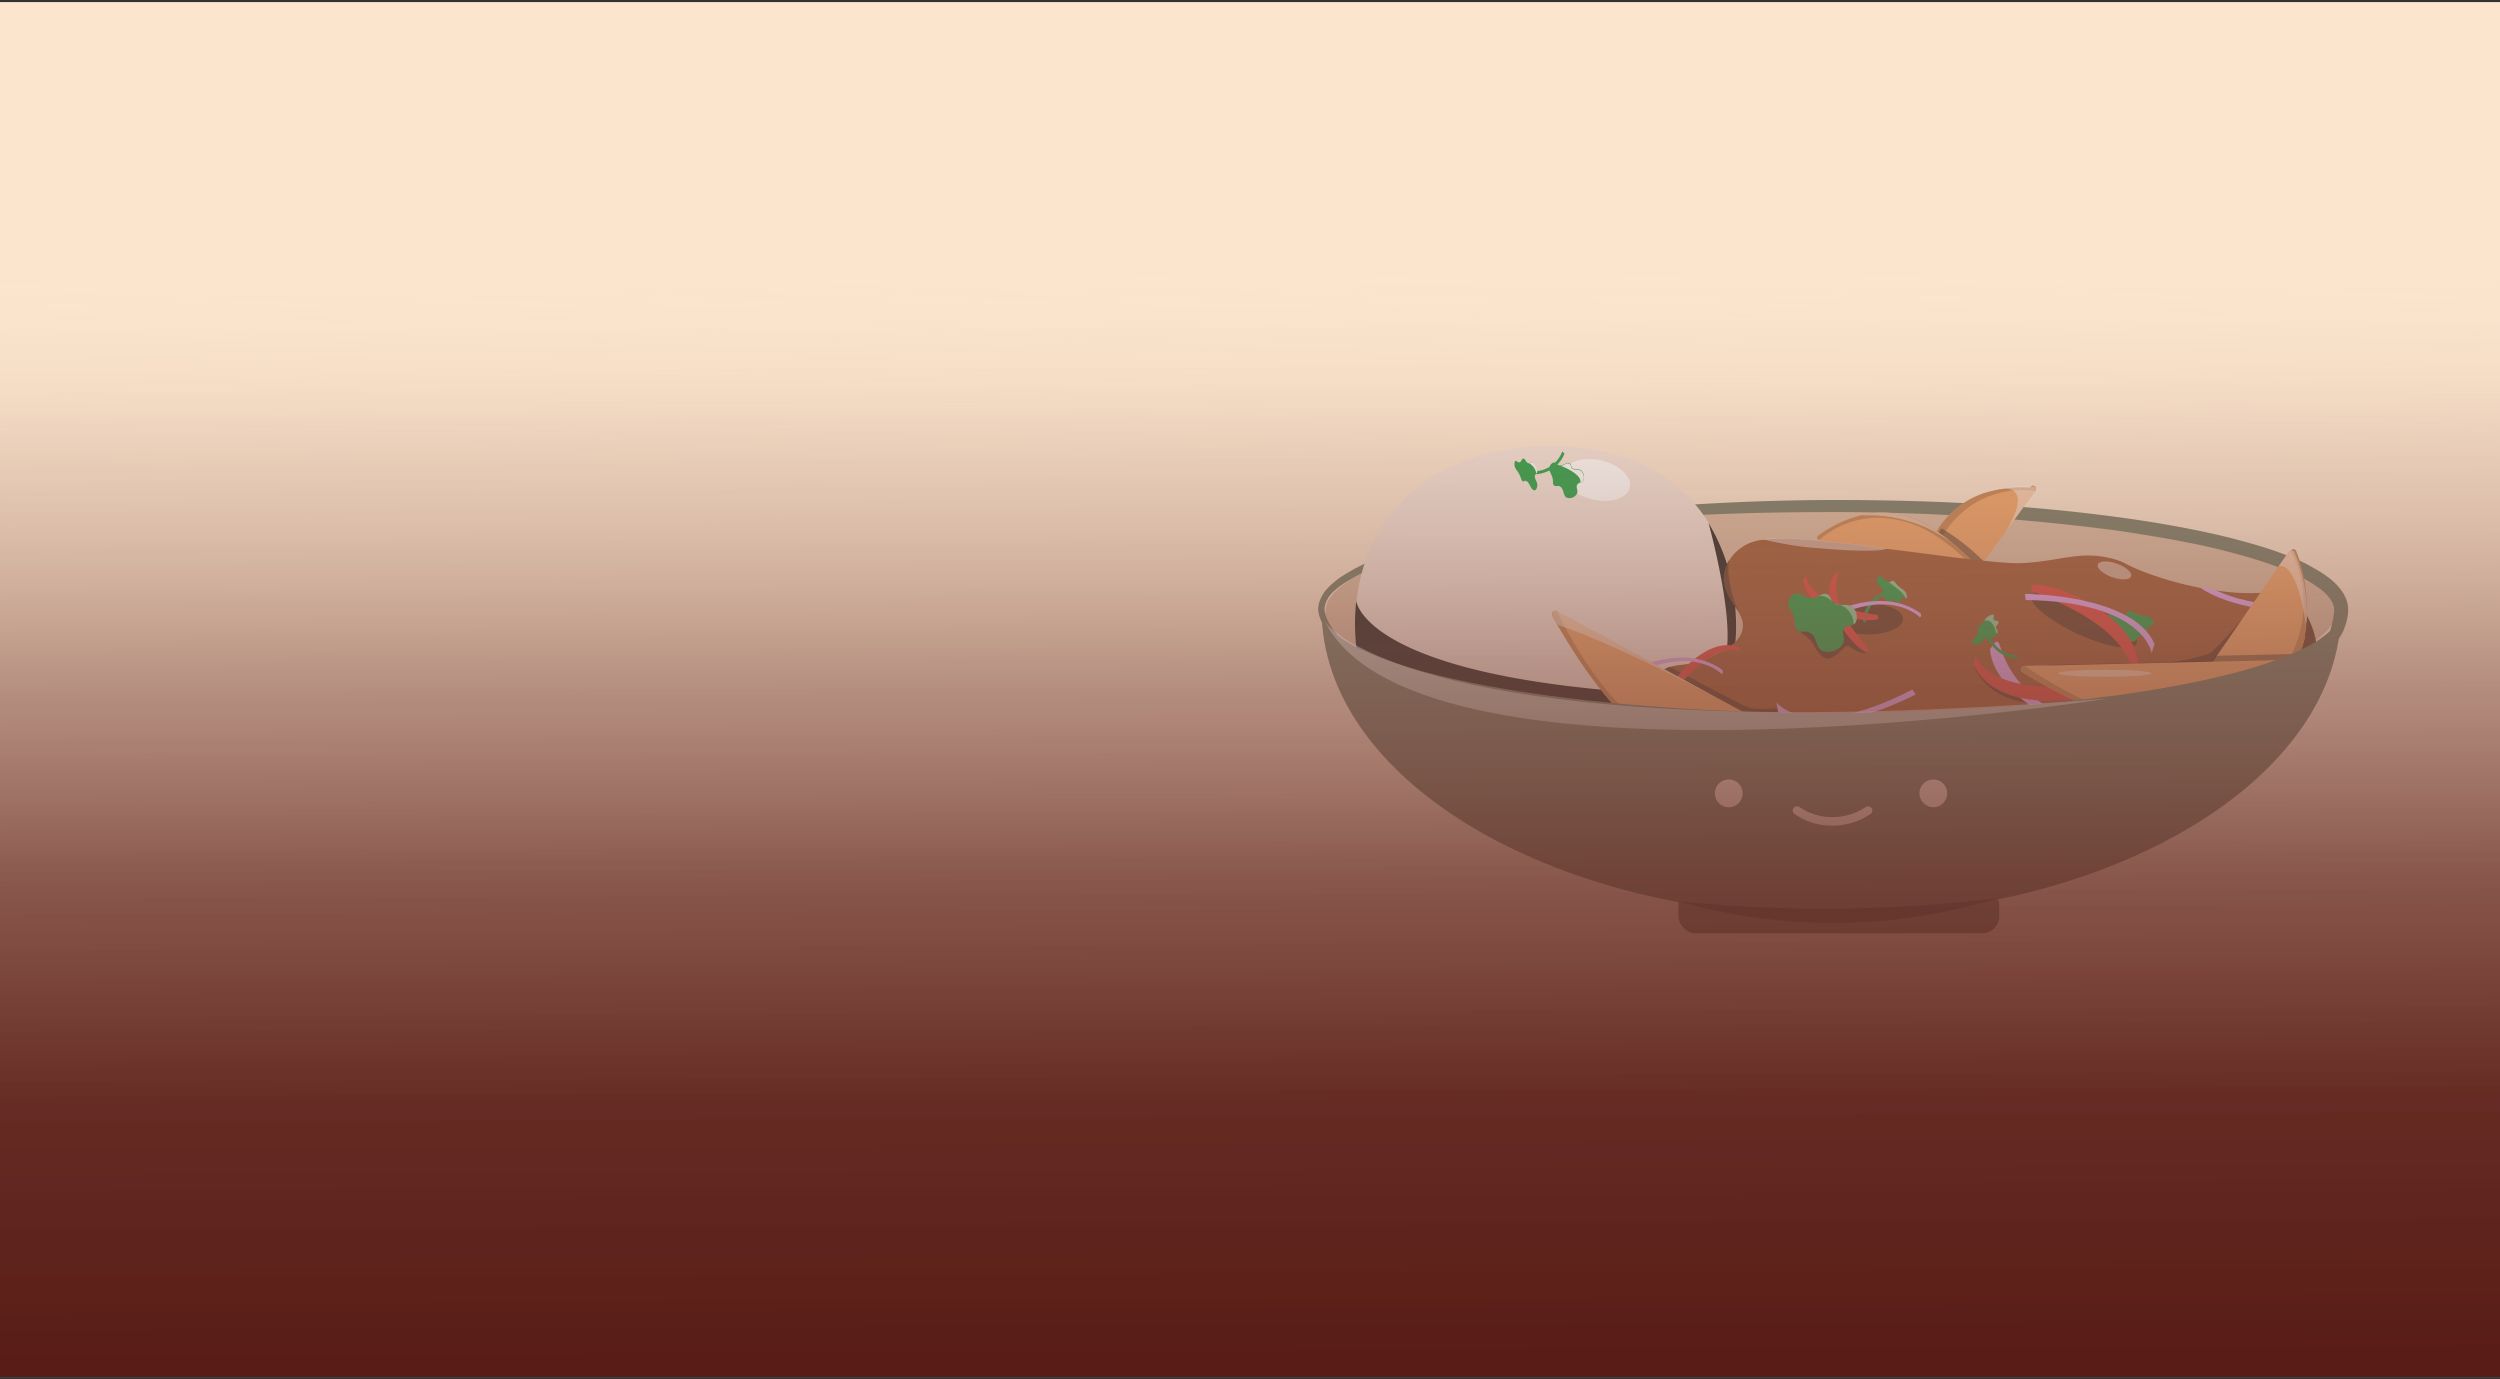 <svg xmlns="http://www.w3.org/2000/svg" xmlns:xlink="http://www.w3.org/1999/xlink" viewBox="0 0 300 165.5"><rect x="0" y="0" width="300" height="165.5" fill="#333333" stroke="none"/><defs><style>.cls-1{isolation:isolate;}.cls-2{fill:#fce5cd;}.cls-3{fill:#d6b396;}.cls-4{fill:#5e6851;}.cls-5{fill:#ef9850;}.cls-6{fill:#bc7235;}.cls-7{opacity:0.48;}.cls-14,.cls-15,.cls-17,.cls-7,.cls-9{mix-blend-mode:soft-light;}.cls-8{fill:#f2e1d7;}.cls-10{fill:#8e3f13;}.cls-11{fill:#e09aef;}.cls-12{fill:#00922b;}.cls-13{fill:#dd2a22;}.cls-14{opacity:0.45;}.cls-15{opacity:0.52;}.cls-16{fill:#ffe8d9;}.cls-17{opacity:0.49;}.cls-18{fill:#fff;}.cls-19{fill:url(#linear-gradient);}</style><linearGradient id="linear-gradient" x1="150.37" y1="168.62" x2="149.66" y2="2.17" gradientUnits="userSpaceOnUse"><stop offset="0.03" stop-color="#591c16"/><stop offset="0.22" stop-color="#5f241d" stop-opacity="0.96"/><stop offset="0.38" stop-color="#733c33" stop-opacity="0.84"/><stop offset="0.53" stop-color="#936459" stop-opacity="0.64"/><stop offset="0.68" stop-color="#c09d8d" stop-opacity="0.36"/><stop offset="0.82" stop-color="#fae5cf" stop-opacity="0"/></linearGradient></defs><g class="cls-1"><g id="Layer_1" data-name="Layer 1"><rect class="cls-2" y="0.25" width="300" height="165"/><ellipse class="cls-3" cx="219.7" cy="73.36" rx="60.63" ry="12.27"/><path class="cls-4" d="M160,76.63a7.49,7.49,0,0,1-1.31-1.83,5.29,5.29,0,0,1-.42-1.07,2.89,2.89,0,0,1-.09-.61,3.08,3.08,0,0,1,.07-.61,4.28,4.28,0,0,1,1.14-2,10,10,0,0,1,1.73-1.41,23.29,23.29,0,0,1,3.89-2c1.34-.54,2.7-1,4.08-1.42,2.75-.83,5.55-1.48,8.36-2.05s5.64-1,8.47-1.42c5.68-.78,11.38-1.31,17.09-1.66S214.48,60,220.21,60s11.44.13,17.16.47,11.42.85,17.1,1.63c2.85.39,5.68.85,8.5,1.41a84.86,84.86,0,0,1,8.39,2.07,42.15,42.15,0,0,1,4.11,1.49c.67.29,1.34.6,2,1a15,15,0,0,1,1.92,1.21A7.47,7.47,0,0,1,281.07,71a4.16,4.16,0,0,1,.57,1.2,4,4,0,0,1,.13.69c0,.12,0,.24,0,.36s0,.22,0,.33a8.5,8.5,0,0,1-.23,1.16,9.13,9.13,0,0,1-.41,1.1,5.73,5.73,0,0,1-.63,1,3.21,3.21,0,0,1-1,.84L279,77a5.22,5.22,0,0,0,.73-1.68,11.64,11.64,0,0,0,.36-1.89,1.83,1.83,0,0,0,0-.21,1.09,1.09,0,0,0,0-.18,2.25,2.25,0,0,0-.06-.36,2.65,2.65,0,0,0-.35-.72,5.59,5.59,0,0,0-1.3-1.32,17.71,17.71,0,0,0-3.55-2,41.13,41.13,0,0,0-3.94-1.44,81.66,81.66,0,0,0-8.22-2.07c-2.78-.56-5.58-1-8.39-1.43a260.12,260.12,0,0,0-34.06-2.25c-5.69,0-11.39.09-17.08.39s-11.36.78-17,1.51c-2.82.37-5.63.79-8.43,1.31s-5.57,1.14-8.29,1.93c-1.36.39-2.71.83-4,1.34a22.69,22.69,0,0,0-3.77,1.84A9.2,9.2,0,0,0,160,71a3.46,3.46,0,0,0-1,1.64,1.68,1.68,0,0,0,0,.89,4.74,4.74,0,0,0,.34.93,6.53,6.53,0,0,0,1.15,1.67Z"/><path class="cls-5" d="M244.28,58.76a.32.32,0,0,1-.06.18h0l-3.56,4.88-2.6,3.56-.58.8-.26.35-1.89,2.6-.18.25-5.47,7.5h0a.32.32,0,0,1-.59-.17c0-.13,0-.28,0-.43V78c0-.1,0-.22,0-.34a1.09,1.09,0,0,1,0-.18l0-.38c0-.13,0-.26,0-.4s0-.12,0-.19c0-.32.07-.66.11-1l0-.27c0-.2.05-.41.08-.62l.06-.42c0-.09,0-.18,0-.26s.05-.34.08-.52,0-.17,0-.26a2.38,2.38,0,0,1,.05-.26l0-.27c0-.17.07-.35.1-.53.09-.48.19-1,.3-1.45.06-.24.11-.47.17-.7l.09-.35c0-.09.05-.19.08-.29s0-.21.09-.32a1.92,1.92,0,0,1,.09-.32l.09-.32c.16-.5.32-1,.5-1.49l.21-.53c0-.09.07-.17.1-.26l.12-.26c.08-.19.16-.38.25-.57l.12-.25.15-.3.14-.27c.08-.16.17-.31.25-.45a3.37,3.37,0,0,1,.19-.32l.12-.2h0l.05-.08a10.39,10.39,0,0,1,6.44-4.46h0l.31-.07h0a15.18,15.18,0,0,1,4.22-.32A.3.3,0,0,1,244.28,58.76Z"/><path class="cls-6" d="M244.28,58.76a.94.94,0,0,0-.06.18h0a9.91,9.91,0,0,0-2.72-.07,11,11,0,0,0-8,4.84c-.12.17-.25.36-.37.55l-.26.42a19.58,19.58,0,0,0-2,4.73c0,.09,0,.19-.08.29a38.45,38.45,0,0,0-1.15,9.18h0a.32.32,0,0,1-.59-.17c0-.13,0-.28,0-.43V78c0-.1,0-.22,0-.34a1.09,1.09,0,0,1,0-.18l0-.38c0-.13,0-.26,0-.4s0-.12,0-.19c0-.32.07-.66.11-1l0-.27c0-.2.05-.41.08-.62l.06-.42c0-.09,0-.18,0-.26s.05-.34.08-.52,0-.17,0-.26a2.38,2.38,0,0,1,.05-.26l0-.27c0-.17.07-.35.1-.53.09-.48.19-1,.3-1.45.06-.24.11-.47.17-.7l.09-.35c0-.09.05-.19.08-.29s0-.21.09-.32a1.92,1.92,0,0,1,.09-.32l.09-.32c.16-.5.32-1,.5-1.49l.21-.53c0-.09.07-.17.1-.26l.12-.26c.08-.19.16-.38.25-.57l.12-.25.15-.3.14-.27c.08-.16.17-.31.25-.45a3.37,3.37,0,0,1,.19-.32l.12-.2h0l.05-.08a10.39,10.39,0,0,1,6.44-4.46h0l.31-.07h0a15.18,15.18,0,0,1,4.22-.32A.3.3,0,0,1,244.28,58.76Z"/><g class="cls-7"><path d="M241.7,73.61l-.73-.29-5.64-2.19-4.42-1.72-.39-.16L220,65.14a.4.4,0,0,1-.16-.12.29.29,0,0,1,.07-.41,14.51,14.51,0,0,1,5.33-2.49,10.5,10.5,0,0,1,3.48-.2,9.63,9.63,0,0,1,1.38.51,16.52,16.52,0,0,1,2.55,1.48,3.37,3.37,0,0,1,.19-.32l.12-.2h0a6.16,6.16,0,0,1,.55.33,26.2,26.2,0,0,1,4.56,3.67l-.58.8a49.27,49.27,0,0,1,4.19,5.12A.28.28,0,0,1,241.7,73.61Z"/></g><path class="cls-5" d="M241.7,73.61a.35.35,0,0,1-.43.16h0l-6.11-2.38-4.32-1.68-.39-.16L218.28,64.8h0a.31.31,0,0,1-.15-.12.28.28,0,0,1,.06-.41,14.54,14.54,0,0,1,5.36-2.49,10.29,10.29,0,0,1,5.15.14,9.63,9.63,0,0,1,1.38.51,16.52,16.52,0,0,1,2.55,1.48l.5.35c.4.29.79.6,1.17.91h0l1,.87,0,0,.57.53h0c.54.52,1.07,1,1.56,1.57a49.27,49.27,0,0,1,4.19,5.12A.28.28,0,0,1,241.7,73.61Z"/><path class="cls-6" d="M241.7,73.61a.35.35,0,0,1-.43.16h0l-.29-.44a43.1,43.1,0,0,0-3.75-4.79,25.31,25.31,0,0,0-4.35-3.85c-.16-.11-.32-.22-.49-.32a12.84,12.84,0,0,0-7.16-2.24,10.83,10.83,0,0,0-6.94,2.68h0l-.15-.12a.28.28,0,0,1,.06-.41c1.34-1,5.64-3.78,10.51-2.35a9.63,9.63,0,0,1,1.38.51,16.52,16.52,0,0,1,2.55,1.48l.5.35a32.71,32.71,0,0,1,4.35,3.92,49.27,49.27,0,0,1,4.19,5.12A.28.28,0,0,1,241.7,73.61Z"/><path class="cls-8" d="M207.11,82.49a22.37,22.37,0,0,1-1.91,4.12,22.85,22.85,0,0,1-42.52-10.35,24.65,24.65,0,0,1,.11-4.14c1.14-10.46,9-17.87,21.46-18.55,9.83-.54,16.94,3,20.8,9.18h0a22.91,22.91,0,0,1,3.27,11A22.65,22.65,0,0,1,207.11,82.49Z"/><g class="cls-9"><path d="M207.11,82.49c-1.58-.69-2.56-1.5-1.09-2.2,3.41-1.62-1-17.54-1-17.54h0a22.91,22.91,0,0,1,3.27,11A22.65,22.65,0,0,1,207.11,82.49Z"/></g><path class="cls-10" d="M278.06,78.85c-.53,4.76-16.47,9.78-81.73,11.38.19-7,2-9.25,3.57-10,1.43-.69,2.69-.17,5.26-1.36,1.65-.76,3.54-1.64,3.91-3.23a2.32,2.32,0,0,0,0-1.2h0a4.28,4.28,0,0,0-.4-.91c-.75-1.36-2.08-2.7-1.78-4.68a4.21,4.21,0,0,1,.66-1.66h0a6.86,6.86,0,0,1,.53-.71,5.31,5.31,0,0,1,3.5-1.7c3-.44,7.64.15,14.88,1.08,2.32.29,4.91.62,7.79,1,6.58.78,7.71.78,9,.68,4.3-.32,6.46-1.45,10.19-.51,1.79.46,1.44.75,4.59,1.87a40.66,40.66,0,0,0,8.15,2c5.52.76,6.68-.43,8.67.85C277.57,73.48,278.2,77.58,278.06,78.85Z"/><path class="cls-11" d="M276.56,73.47c-2.25,0-8.8-.35-12.62-3h0l1.88.33h0c2.09,1,5.29,1.88,10.17,2Z"/><g class="cls-7"><path d="M236.84,79.81s1,3.7,6.32,4.51C243,83.06,236.84,79.81,236.84,79.81Z"/></g><path class="cls-11" d="M229.89,83.33s-11.37,6.08-16.54,2.06l-.19-1.12s3.66,5,16.31-1.52Z"/><path class="cls-11" d="M251.43,88.78S239.3,84.43,238.8,77.91l.7-.91c1.13-.36-.35,5.8,12.08,11.08Z"/><g class="cls-7"><ellipse cx="224.18" cy="74.27" rx="4.19" ry="1.86"/></g><g class="cls-7"><ellipse cx="250.11" cy="74.39" rx="1.86" ry="6.92" transform="translate(77.97 270.49) rotate(-65.29)"/></g><g class="cls-7"><path d="M200.35,80c.06,0,8.89,4.78,9.74,5a19.19,19.19,0,0,0,3.19,0s.39,1.9-.12,1.8-14.79-5.37-14.79-5.37A5.15,5.15,0,0,1,200.35,80Z"/></g><path class="cls-12" d="M228.79,71.76c0,.06-.09.07-.16,0a.69.69,0,0,0-.38,0c-.29.12-.07.62-.34.6s-.29-.22-.55-.3-.33.27-.67.15a1.69,1.69,0,0,1-.74-.69.14.14,0,0,1,0-.06c-.08-.2,0-.27,0-.38a.37.37,0,0,0,0-.27c-.12-.3-.42-.43-.59-.76s-.09-.91.24-.86.67.56,1,.69l.12,0c.25,0,.2-.24.44-.14s.27.3.67.66.55.35.74.62A.87.87,0,0,1,228.79,71.76Z"/><path class="cls-12" d="M226.74,70.86a3.9,3.9,0,0,0-3.18,3.71l.34.17A3.64,3.64,0,0,1,227,71.17C227,70.66,226.74,70.86,226.74,70.86Z"/><path class="cls-13" d="M200.37,83c-.35-.68,4.32-7,8.37-5.29a.47.47,0,0,1,0,.48s-2.65-1.68-8,5Z"/><path class="cls-11" d="M217.91,74.41s7.36-4.56,12.55-.82c.2.41-.08.49-.08.49s-3.73-4-12,.85Z"/><path class="cls-11" d="M194.12,81.2s7.36-4.55,12.55-.82c.2.42-.08.5-.08.5s-3.73-4-12,.84Z"/><g class="cls-9"><path d="M193.83,96.88l-.78-.28c-4-1.41-18.65-6.91-28-11.28a22.89,22.89,0,0,1-2.41-9.06,24.65,24.65,0,0,1,.11-4.14s.78,7.91,29.31,10.63c7.68.74,11.57,2.17,13.1,3.86C209.37,91.19,196.1,97.63,193.83,96.88Z"/></g><g class="cls-7"><path d="M215.54,75.5A9.75,9.75,0,0,1,217.4,77c.34.51,1.15,2.51,2.36,1.93s1.55-1.42,1.89-1.42-.17-.17.68.34,1.47.62,1.67.4-2.95-3.3-2.95-3.3a19.55,19.55,0,0,1-2.34.4C217.57,75.45,215.54,75.5,215.54,75.5Z"/></g><path class="cls-12" d="M257.77,75.26c.24-.27.65-.14.69-.41s-.24-.59-.58-.79-.52-.09-1.22-.31-.86-.44-1.16-.42-.17.36-.5.51c-.51.23-1.29-.36-1.78-.17s-.39.91.06,1.32.82.29,1.11.62,0,.55.24.88A1.76,1.76,0,0,0,256,77c.48-.08.25-.56.78-.67.38-.08.62.13.85,0S257.45,75.62,257.77,75.26Z"/><path class="cls-5" d="M214.45,89c-2,1.15-8.84,4.43-15.28.45C193.58,86,189,78.62,186.86,74.93h0c-.22-.39-.42-.75-.58-1.06a.41.41,0,0,1,.58-.52h0l18.9,10.23h0l8.66,4.69h0a.35.35,0,0,1,.17.17A.36.36,0,0,1,214.45,89Z"/><path class="cls-6" d="M214.45,89c-2,1.15-8.84,4.43-15.28.45C193.58,86,189,78.62,186.86,74.93h0c-.22-.39-.42-.75-.58-1.06a.41.41,0,0,1,.58-.52h0c.34.68.68,1.33,1,2,12.73,23.53,26.55,13,26.55,13h0l.17.17A.36.36,0,0,1,214.45,89Z"/><g class="cls-7"><path d="M276.8,73.85A10.39,10.39,0,0,1,277.92,77c.14,1.34-2.75,2-2.75,1.68a12.87,12.87,0,0,1,.17-2.55C275.51,75.79,276.8,73.85,276.8,73.85Z"/></g><g class="cls-7"><path d="M268.94,74.39s-3.23,3.91-4,4.1a22.28,22.28,0,0,1-7.27,1.07c-5.08.14,8.29.82,8.29.82Z"/></g><path class="cls-13" d="M243.88,70.28c.89-.9,13.31,3.09,12.71,10.37l-.69.83s1.18-5.65-12.16-10.55Z"/><path class="cls-13" d="M253.38,82.39c-.31,1.26-13.28,4.17-16.54-2.58.08-.46.18-1.09.18-1.09s1.9,5.61,16.14,3Z"/><path class="cls-13" d="M224,78.23c-.75.23-6.31-5.53-3.86-9.32l.62-.26s-2.29,2.74,3.5,9.26Z"/><path class="cls-13" d="M225.38,74.22c-.41.66-8.38-.13-9-4.61l.31-.59s0,3.57,8.66,4.79Z"/><path class="cls-5" d="M276.8,73.31c0,.1,0,.2,0,.3,0,.4,0,.81-.07,1.22l0,.23v.09h0a.17.17,0,0,1,0,.07c0,.2-.05.41-.09.61s0,.18-.05.26a.85.85,0,0,1,0,.17l0,.15c0,.15-.07.3-.1.45s-.1.35-.16.53l-.06.21-.09.25-.12.33-.21.52-.12.26-.12.27c-.2.39-.42.79-.67,1.19l-.1.15-.14.21-.14.2c-.13.19-.27.37-.42.56l-.28.35-.05,0-.3.35c-.1.12-.21.23-.32.35l0,0-.27.28c-.25.26-.52.52-.79.78l-.29.26-.12.11-.33.29a31.41,31.41,0,0,1-2.87,2.23l-.42.29c-.53.36-1.07.71-1.61,1l-.31.19c-.51.31-1,.61-1.54.89l-.59.33c-.7.38-1.38.73-2,1.06l-.28.14h0l-.26.13-1.37.65-.34.15-.09,0-.24.1h0l-.23.11-1.09.47-.26.1-.58.24a.41.41,0,0,1-.45-.64h0l3.06-4.36.49-.7.22-.3.41-.6,4.63-6.59.44-.63L273.4,68l1.25-1.79a.45.45,0,0,1,.19-.15.36.36,0,0,1,.49.21A18.46,18.46,0,0,1,276.8,73.31Z"/><path class="cls-6" d="M276.8,73.31c0,.1,0,.2,0,.3,0,.4,0,.81-.07,1.22l0,.23v.09h0a.2.2,0,0,1,0,.07c0,.2-.05.41-.09.61s0,.18-.05.26a.85.85,0,0,1,0,.17l0,.15c0,.15-.07.3-.1.45s-.1.35-.16.53l-.06.21-.09.25-.12.33-.21.52-.12.26-.12.27c-.2.39-.42.79-.67,1.19l-.1.15-.14.21-.14.2c-.13.19-.27.37-.42.56l-.28.35-.05,0-.3.35c-.1.12-.21.23-.32.35l0,0-.27.28c-.25.26-.52.52-.79.78l-.29.26-.12.11-.33.29a31.41,31.41,0,0,1-2.87,2.23l-.42.29c-.53.36-1.07.71-1.61,1l-.31.19c-.51.31-1,.61-1.54.89l-.59.33c-.7.38-1.38.73-2,1.06l-.28.14h0l-.26.13-1.37.65-.34.15-.09,0-.24.1h0l-.23.11-1.09.47-.26.1-.58.24a.41.41,0,0,1-.45-.64h0c16.43-5.94,19.63-14,19.56-19.48h0a13.54,13.54,0,0,0-1.55-6.19l.19-.15a.36.36,0,0,1,.49.21A18.46,18.46,0,0,1,276.8,73.31Z"/><g class="cls-14"><path d="M245.1,79.85a.43.43,0,0,0,.12.11c2.51,1.56,8.91,5.26,15.19,6.6.62.13,1.24.24,1.85.32h0a17.63,17.63,0,0,0,1.89.16,12.82,12.82,0,0,0,2.43-.14l.59-.11h0a11.24,11.24,0,0,0,1.59-.44c4.73-1.64,7.52-5.73,8.43-7.28a.38.38,0,0,0-.12-.52.48.48,0,0,0-.24-.06l-1,0-1,0-8.95.21-.44.63-19.06.45Z"/><path d="M245.1,79.85a.43.43,0,0,0,.12.11c2.51,1.56,8.91,5.26,15.19,6.6.62.13,1.24.24,1.85.32h0a17.63,17.63,0,0,0,1.89.16,12.82,12.82,0,0,0,2.43-.14l.59-.11h0a11.24,11.24,0,0,0,1.59-.44c4.73-1.64,7.52-5.73,8.43-7.28a.38.38,0,0,0-.12-.52l-.24-.06a13.68,13.68,0,0,1-5.61,5.92,12,12,0,0,1-1.34.67h0l-.74.28h0a13.9,13.9,0,0,1-2.41.63h0a17.76,17.76,0,0,1-5.91,0c-3.91-.62-8.67-2.43-14.43-6.14Z"/></g><path class="cls-5" d="M274.64,79.75a18.72,18.72,0,0,1-4.76,5.33,15.53,15.53,0,0,1-2.06,1.27c-.4.2-.81.38-1.24.55a12.53,12.53,0,0,1-5,.82c-.63,0-1.26-.08-1.9-.16-6.82-.91-14.27-5.2-17-6.92a.41.41,0,0,1,.25-.74h0l2.17-.05,1.29,0,19.06-.45,8.83-.2a.51.51,0,0,1,.22,0h0A.38.38,0,0,1,274.64,79.75Z"/><path class="cls-6" d="M242.67,80.64a.41.41,0,0,1,.25-.74h0c24.23,16.17,31.35-.73,31.35-.73l.24.06a.37.37,0,0,1,.12.52c-1.18,2-5.48,8.23-13,8C254.31,87.47,245.69,82.52,242.67,80.64Z"/><rect class="cls-4" x="201.41" y="106.59" width="38.5" height="5.4" rx="2.03"/><path class="cls-4" d="M280.93,73.14c0,20.33-27.39,36.81-61.17,36.81s-61.17-16.48-61.17-36.81c0,6.86,27.38,12.42,61.17,12.42S280.93,80,280.93,73.14Z"/><g class="cls-15"><path d="M201.38,108.15s8.75.92,18.23.92a198.51,198.51,0,0,0,20.1-1.27A67.55,67.55,0,0,1,201.38,108.15Z"/></g><circle class="cls-16" cx="207.45" cy="95.2" r="1.67"/><circle class="cls-16" cx="232" cy="95.2" r="1.67"/><path class="cls-16" d="M219.86,99.07a7.64,7.64,0,0,1-4.54-1.41.5.5,0,0,1-.08-.71.51.51,0,0,1,.72-.08,6.83,6.83,0,0,0,3.9,1.18,7.11,7.11,0,0,0,4-1.19.51.51,0,0,1,.72.1.5.5,0,0,1-.1.71A8,8,0,0,1,219.86,99.07Z"/><g class="cls-17"><path class="cls-18" d="M159.07,74.73s11,15.73,93.91,9.09C253.11,83.81,170.58,96.81,159.07,74.73Z"/></g><path class="cls-11" d="M243,71.27s12.89,0,15.55,6l-.36,1.09s-.87-6.15-15.1-6.36Z"/><g class="cls-9"><ellipse class="cls-18" cx="191.66" cy="57.61" rx="2.4" ry="4.03" transform="translate(91.46 230.85) rotate(-76.69)"/></g><path class="cls-12" d="M222.69,74.68a.77.77,0,0,1-.26.25c-.37.21-.91.13-1.19.58s.21,1-.05,1.68a2.1,2.1,0,0,1-2.52.9c-.88-.46-.54-1.74-1.51-2.18-.64-.3-1.09.1-1.51-.29s-.1-.69-.39-1.62-.73-1-.67-1.62a1.36,1.36,0,0,1,.95-1.17c.56-.13.73.45,1.51.56a2,2,0,0,0,1.14-.24c.38-.18.71-.38,1.09-.21s.34.5.65.84l.19.17a1.44,1.44,0,0,0,.59.24h.06c.52.07,1-.12,1.48.25A1.59,1.59,0,0,1,222.69,74.68Z"/><path class="cls-12" d="M190,57.67a.49.49,0,0,1-.36.24.6.6,0,0,0-.38.26c-.17.33.11.63,0,1a1,1,0,0,1-1.28.54c-.44-.27-.27-1-.76-1.32-.32-.18-.55.07-.76-.17s0-.42-.2-1-.37-.64-.34-1a.79.79,0,0,1,.48-.71c.28-.08.37.27.76.34a.65.65,0,0,0,.14,0h0c.43,0,.67-.44,1-.27s.15.37.42.6.74,0,1.07.31A1.09,1.09,0,0,1,190,57.67Z"/><path class="cls-12" d="M239.7,75.88a.81.81,0,0,1-.11.2h0a1.67,1.67,0,0,1-.65.57c-.31.12-.32-.15-.64,0s-.43.42-.77.59-.9.09-.86-.24.69-.75.72-1.13-.24-.21-.14-.44.29-.27.66-.68l.15-.17h0c.22-.28.24-.4.47-.56s.56-.29.7-.22-.07.33,0,.55.61.07.6.34-.22.29-.31.55S239.81,75.55,239.7,75.88Z"/><path class="cls-12" d="M238.32,75.83A3.92,3.92,0,0,0,242,79l.17-.34a3.64,3.64,0,0,1-3.57-3.06C238.13,75.62,238.32,75.83,238.32,75.83Z"/><path class="cls-12" d="M184,58.8c-.33-.16-.47-.9-.82-1.06s-.28.17-.47,0-.15-.37-.41-.85-.39-.51-.49-.83a.9.9,0,0,1,0-.73c.13-.12.29.18.52.16s.28-.55.52-.45.2.31.42.48h0a.61.61,0,0,0,.14.07h0c.21.05.3-.18.53,0a1.59,1.59,0,0,1,.47,1,.33.33,0,0,1-.12.3.34.34,0,0,0-.11.3c0,.33.25.55.29.92S184.31,59,184,58.8Z"/><path class="cls-12" d="M183.48,56.86a3.92,3.92,0,0,0,4.26-2.42l-.27-.27a3.63,3.63,0,0,1-4.08,2.32C183.22,57,183.48,56.86,183.48,56.86Z"/><g class="cls-7"><path class="cls-18" d="M233.13,64.26c.4.29.79.6,1.17.91a16.82,16.82,0,0,0-10.74-3.32.42.42,0,0,0,0-.07,10.29,10.29,0,0,1,5.15.14,9.63,9.63,0,0,1,1.38.51,16.52,16.52,0,0,1,2.55,1.48Z"/></g><g class="cls-7"><path class="cls-18" d="M235.91,66.6l-.57-.53Z"/></g><g class="cls-7"><path class="cls-18" d="M244.28,58.76a.32.32,0,0,1-.06.18h0l-3.56,4.88c2-3.28,1.64-4.52.84-5a2.79,2.79,0,0,0-1.72-.11,15.18,15.18,0,0,1,4.22-.32A.3.3,0,0,1,244.28,58.76Z"/></g><g class="cls-7"><path class="cls-18" d="M276.8,73.31c0,.1,0,.2,0,.3,0,.4,0,.81-.07,1.22l0,.23v.09c-.15-1.05-.31-1.94-.48-2.71h0C275,67,273.4,68,273.4,68l1.25-1.79a.45.45,0,0,1,.19-.15.36.36,0,0,1,.49.21A18.46,18.46,0,0,1,276.8,73.31Z"/></g><g class="cls-7"><ellipse class="cls-18" cx="252.57" cy="80.8" rx="5.61" ry="0.42"/></g><g class="cls-7"><ellipse class="cls-18" cx="253.75" cy="68.46" rx="0.86" ry="2.12" transform="translate(104.5 284.79) rotate(-70.5)"/></g><g class="cls-7"><path class="cls-18" d="M226.43,65.82c-.44.35-3.73.36-7.7,0a37.78,37.78,0,0,1-7.18-1.11C214.54,64.3,219.19,64.89,226.43,65.82Z"/></g><g class="cls-7"><path class="cls-18" d="M205.76,83.58c-11.08-5.71-16-7.6-17.88-8.27a6.55,6.55,0,0,1-1-.38h0c-.22-.39-.42-.75-.58-1.06a.41.41,0,0,1,.58-.52h0Z"/></g><g class="cls-9"><path class="cls-18" d="M190,57.67a.49.49,0,0,1-.36.24c.24-1-2.24-2-2.36-2,.43,0,.67-.44,1-.27s.15.37.42.6.74,0,1.07.31A1.09,1.09,0,0,1,190,57.67Z"/></g><g class="cls-9"><path class="cls-18" d="M184.46,56.55a.33.33,0,0,1-.12.3.28.28,0,0,0,0-.09,1.67,1.67,0,0,0-.87-1.18c.21.05.3-.18.53,0A1.59,1.59,0,0,1,184.46,56.55Z"/></g><g class="cls-7"><path class="cls-18" d="M222.69,74.68a.77.77,0,0,1-.26.25,2.44,2.44,0,0,0-1.66-2.35h0c.52.07,1-.12,1.48.25A1.59,1.59,0,0,1,222.69,74.68Z"/></g><g class="cls-7"><path class="cls-18" d="M219.93,72.16c-1.07-.89-1.74-.63-1.74-.63h0c.38-.18.71-.38,1.09-.21S219.62,71.82,219.93,72.16Z"/></g><g class="cls-7"><path class="cls-18" d="M220.71,72.57c-.1.09-.28,0-.59-.24A1.44,1.44,0,0,0,220.71,72.57Z"/></g><g class="cls-7"><path class="cls-18" d="M228.79,71.76c0,.06-.09.07-.16,0,0-.56-1.9-1.83-2-1.91l.12,0c.25,0,.2-.24.44-.14s.27.3.67.66.55.35.74.62A.87.87,0,0,1,228.79,71.76Z"/></g><g class="cls-7"><path class="cls-18" d="M239.7,75.88a.81.81,0,0,1-.11.2c-.54-2.15-1.44-1.58-1.53-1.52.22-.28.24-.4.47-.56s.56-.29.7-.22-.07.33,0,.55.61.07.6.34-.22.29-.31.55S239.81,75.55,239.7,75.88Z"/></g><g class="cls-7"><path d="M208.64,73.5c-.75-1.36-2.08-2.7-1.78-4.68a4.21,4.21,0,0,1,.66-1.66C207.48,67.27,206.94,69.32,208.64,73.5Z"/></g><rect class="cls-19" y="0.25" width="300" height="165"/></g></g></svg>